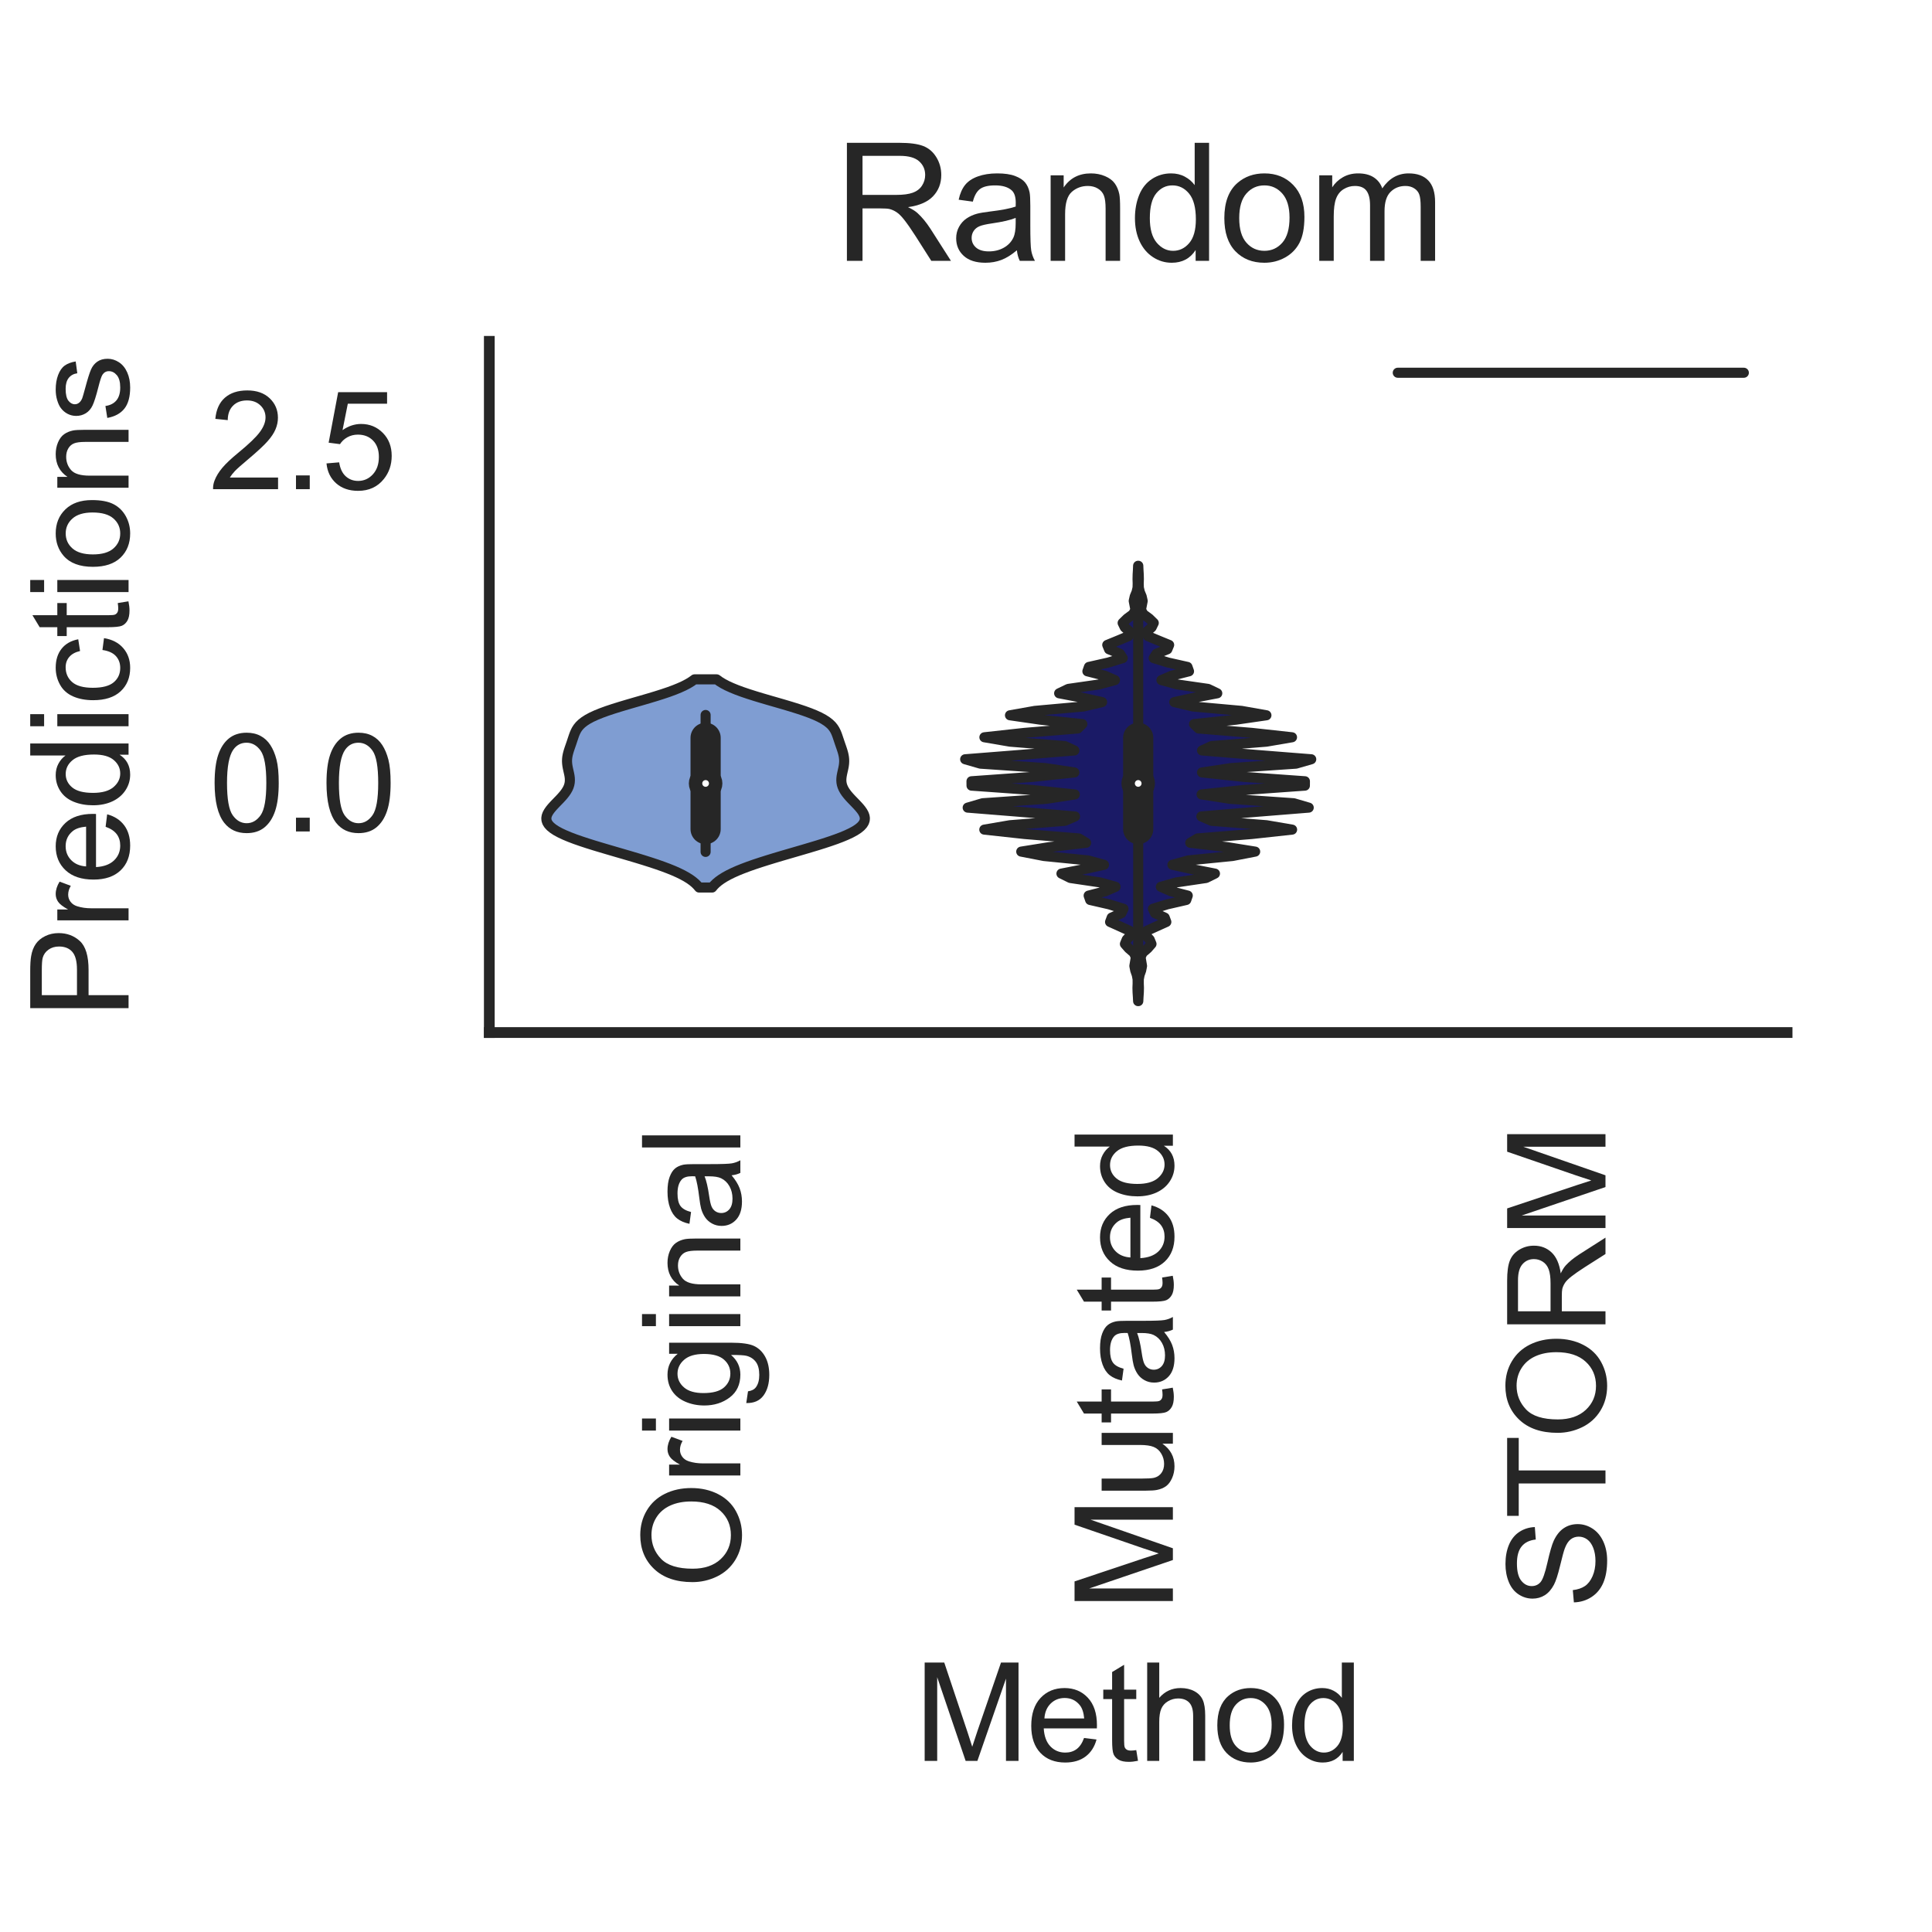 <?xml version="1.0" encoding="utf-8" standalone="no"?>
<!DOCTYPE svg PUBLIC "-//W3C//DTD SVG 1.1//EN"
  "http://www.w3.org/Graphics/SVG/1.1/DTD/svg11.dtd">
<svg height="144pt" version="1.1" viewBox="0 0 144 144" width="144pt" xmlns="http://www.w3.org/2000/svg" xmlns:xlink="http://www.w3.org/1999/xlink">
 <defs>
  <style type="text/css">*{stroke-linecap:butt;stroke-linejoin:round;}</style>
 </defs>
 <g id="figure_1">
  <g id="patch_1">
   <path d="M 0 144 
L 144 144 
L 144 0 
L 0 0 
z
" style="fill:#ffffff;"/>
  </g>
  <g id="axes_1">
   <g id="patch_2">
    <path d="M 36.47 76.96 
L 133.2 76.96 
L 133.2 25.44 
L 36.47 25.44 
z
" style="fill:#ffffff;"/>
   </g>
   <g id="matplotlib.axis_1">
    <g id="xtick_1">
     <g id="text_1">
      <!-- Original -->
      <g style="fill:#262626;" transform="translate(55.182 118.416)rotate(-90)scale(0.1 -0.1)">
       <defs>
        <path d="M 309 2231 
Q 309 3372 921 4017 
Q 1534 4663 2503 4663 
Q 3138 4663 3647 4359 
Q 4156 4056 4423 3514 
Q 4691 2972 4691 2284 
Q 4691 1588 4409 1038 
Q 4128 488 3612 205 
Q 3097 -78 2500 -78 
Q 1853 -78 1343 234 
Q 834 547 571 1087 
Q 309 1628 309 2231 
z
M 934 2222 
Q 934 1394 1379 917 
Q 1825 441 2497 441 
Q 3181 441 3623 922 
Q 4066 1403 4066 2288 
Q 4066 2847 3877 3264 
Q 3688 3681 3323 3911 
Q 2959 4141 2506 4141 
Q 1863 4141 1398 3698 
Q 934 3256 934 2222 
z
" id="ArialMT-4f" transform="scale(0.016)"/>
        <path d="M 416 0 
L 416 3319 
L 922 3319 
L 922 2816 
Q 1116 3169 1280 3281 
Q 1444 3394 1641 3394 
Q 1925 3394 2219 3213 
L 2025 2691 
Q 1819 2813 1613 2813 
Q 1428 2813 1281 2702 
Q 1134 2591 1072 2394 
Q 978 2094 978 1738 
L 978 0 
L 416 0 
z
" id="ArialMT-72" transform="scale(0.016)"/>
        <path d="M 425 3934 
L 425 4581 
L 988 4581 
L 988 3934 
L 425 3934 
z
M 425 0 
L 425 3319 
L 988 3319 
L 988 0 
L 425 0 
z
" id="ArialMT-69" transform="scale(0.016)"/>
        <path d="M 319 -275 
L 866 -356 
Q 900 -609 1056 -725 
Q 1266 -881 1628 -881 
Q 2019 -881 2231 -725 
Q 2444 -569 2519 -288 
Q 2563 -116 2559 434 
Q 2191 0 1641 0 
Q 956 0 581 494 
Q 206 988 206 1678 
Q 206 2153 378 2554 
Q 550 2956 876 3175 
Q 1203 3394 1644 3394 
Q 2231 3394 2613 2919 
L 2613 3319 
L 3131 3319 
L 3131 450 
Q 3131 -325 2973 -648 
Q 2816 -972 2473 -1159 
Q 2131 -1347 1631 -1347 
Q 1038 -1347 672 -1080 
Q 306 -813 319 -275 
z
M 784 1719 
Q 784 1066 1043 766 
Q 1303 466 1694 466 
Q 2081 466 2343 764 
Q 2606 1063 2606 1700 
Q 2606 2309 2336 2618 
Q 2066 2928 1684 2928 
Q 1309 2928 1046 2623 
Q 784 2319 784 1719 
z
" id="ArialMT-67" transform="scale(0.016)"/>
        <path d="M 422 0 
L 422 3319 
L 928 3319 
L 928 2847 
Q 1294 3394 1984 3394 
Q 2284 3394 2536 3286 
Q 2788 3178 2913 3003 
Q 3038 2828 3088 2588 
Q 3119 2431 3119 2041 
L 3119 0 
L 2556 0 
L 2556 2019 
Q 2556 2363 2490 2533 
Q 2425 2703 2258 2804 
Q 2091 2906 1866 2906 
Q 1506 2906 1245 2678 
Q 984 2450 984 1813 
L 984 0 
L 422 0 
z
" id="ArialMT-6e" transform="scale(0.016)"/>
        <path d="M 2588 409 
Q 2275 144 1986 34 
Q 1697 -75 1366 -75 
Q 819 -75 525 192 
Q 231 459 231 875 
Q 231 1119 342 1320 
Q 453 1522 633 1644 
Q 813 1766 1038 1828 
Q 1203 1872 1538 1913 
Q 2219 1994 2541 2106 
Q 2544 2222 2544 2253 
Q 2544 2597 2384 2738 
Q 2169 2928 1744 2928 
Q 1347 2928 1158 2789 
Q 969 2650 878 2297 
L 328 2372 
Q 403 2725 575 2942 
Q 747 3159 1072 3276 
Q 1397 3394 1825 3394 
Q 2250 3394 2515 3294 
Q 2781 3194 2906 3042 
Q 3031 2891 3081 2659 
Q 3109 2516 3109 2141 
L 3109 1391 
Q 3109 606 3145 398 
Q 3181 191 3288 0 
L 2700 0 
Q 2613 175 2588 409 
z
M 2541 1666 
Q 2234 1541 1622 1453 
Q 1275 1403 1131 1340 
Q 988 1278 909 1158 
Q 831 1038 831 891 
Q 831 666 1001 516 
Q 1172 366 1500 366 
Q 1825 366 2078 508 
Q 2331 650 2450 897 
Q 2541 1088 2541 1459 
L 2541 1666 
z
" id="ArialMT-61" transform="scale(0.016)"/>
        <path d="M 409 0 
L 409 4581 
L 972 4581 
L 972 0 
L 409 0 
z
" id="ArialMT-6c" transform="scale(0.016)"/>
       </defs>
       <use xlink:href="#ArialMT-4f"/>
       <use x="77.783" xlink:href="#ArialMT-72"/>
       <use x="111.084" xlink:href="#ArialMT-69"/>
       <use x="133.301" xlink:href="#ArialMT-67"/>
       <use x="188.916" xlink:href="#ArialMT-69"/>
       <use x="211.133" xlink:href="#ArialMT-6e"/>
       <use x="266.748" xlink:href="#ArialMT-61"/>
       <use x="322.363" xlink:href="#ArialMT-6c"/>
      </g>
     </g>
    </g>
    <g id="xtick_2">
     <g id="text_2">
      <!-- Mutated -->
      <g style="fill:#262626;" transform="translate(87.42 120.09)rotate(-90)scale(0.1 -0.1)">
       <defs>
        <path d="M 475 0 
L 475 4581 
L 1388 4581 
L 2472 1338 
Q 2622 884 2691 659 
Q 2769 909 2934 1394 
L 4031 4581 
L 4847 4581 
L 4847 0 
L 4263 0 
L 4263 3834 
L 2931 0 
L 2384 0 
L 1059 3900 
L 1059 0 
L 475 0 
z
" id="ArialMT-4d" transform="scale(0.016)"/>
        <path d="M 2597 0 
L 2597 488 
Q 2209 -75 1544 -75 
Q 1250 -75 995 37 
Q 741 150 617 320 
Q 494 491 444 738 
Q 409 903 409 1263 
L 409 3319 
L 972 3319 
L 972 1478 
Q 972 1038 1006 884 
Q 1059 663 1231 536 
Q 1403 409 1656 409 
Q 1909 409 2131 539 
Q 2353 669 2445 892 
Q 2538 1116 2538 1541 
L 2538 3319 
L 3100 3319 
L 3100 0 
L 2597 0 
z
" id="ArialMT-75" transform="scale(0.016)"/>
        <path d="M 1650 503 
L 1731 6 
Q 1494 -44 1306 -44 
Q 1000 -44 831 53 
Q 663 150 594 308 
Q 525 466 525 972 
L 525 2881 
L 113 2881 
L 113 3319 
L 525 3319 
L 525 4141 
L 1084 4478 
L 1084 3319 
L 1650 3319 
L 1650 2881 
L 1084 2881 
L 1084 941 
Q 1084 700 1114 631 
Q 1144 563 1211 522 
Q 1278 481 1403 481 
Q 1497 481 1650 503 
z
" id="ArialMT-74" transform="scale(0.016)"/>
        <path d="M 2694 1069 
L 3275 997 
Q 3138 488 2766 206 
Q 2394 -75 1816 -75 
Q 1088 -75 661 373 
Q 234 822 234 1631 
Q 234 2469 665 2931 
Q 1097 3394 1784 3394 
Q 2450 3394 2872 2941 
Q 3294 2488 3294 1666 
Q 3294 1616 3291 1516 
L 816 1516 
Q 847 969 1125 678 
Q 1403 388 1819 388 
Q 2128 388 2347 550 
Q 2566 713 2694 1069 
z
M 847 1978 
L 2700 1978 
Q 2663 2397 2488 2606 
Q 2219 2931 1791 2931 
Q 1403 2931 1139 2672 
Q 875 2413 847 1978 
z
" id="ArialMT-65" transform="scale(0.016)"/>
        <path d="M 2575 0 
L 2575 419 
Q 2259 -75 1647 -75 
Q 1250 -75 917 144 
Q 584 363 401 755 
Q 219 1147 219 1656 
Q 219 2153 384 2558 
Q 550 2963 881 3178 
Q 1213 3394 1622 3394 
Q 1922 3394 2156 3267 
Q 2391 3141 2538 2938 
L 2538 4581 
L 3097 4581 
L 3097 0 
L 2575 0 
z
M 797 1656 
Q 797 1019 1065 703 
Q 1334 388 1700 388 
Q 2069 388 2326 689 
Q 2584 991 2584 1609 
Q 2584 2291 2321 2609 
Q 2059 2928 1675 2928 
Q 1300 2928 1048 2622 
Q 797 2316 797 1656 
z
" id="ArialMT-64" transform="scale(0.016)"/>
       </defs>
       <use xlink:href="#ArialMT-4d"/>
       <use x="83.301" xlink:href="#ArialMT-75"/>
       <use x="138.916" xlink:href="#ArialMT-74"/>
       <use x="166.699" xlink:href="#ArialMT-61"/>
       <use x="222.314" xlink:href="#ArialMT-74"/>
       <use x="250.098" xlink:href="#ArialMT-65"/>
       <use x="305.713" xlink:href="#ArialMT-64"/>
      </g>
     </g>
    </g>
    <g id="xtick_3">
     <g id="text_3">
      <!-- STORM -->
      <g style="fill:#262626;" transform="translate(119.663 119.893)rotate(-90)scale(0.1 -0.1)">
       <defs>
        <path d="M 288 1472 
L 859 1522 
Q 900 1178 1048 958 
Q 1197 738 1509 602 
Q 1822 466 2213 466 
Q 2559 466 2825 569 
Q 3091 672 3220 851 
Q 3350 1031 3350 1244 
Q 3350 1459 3225 1620 
Q 3100 1781 2813 1891 
Q 2628 1963 1997 2114 
Q 1366 2266 1113 2400 
Q 784 2572 623 2826 
Q 463 3081 463 3397 
Q 463 3744 659 4045 
Q 856 4347 1234 4503 
Q 1613 4659 2075 4659 
Q 2584 4659 2973 4495 
Q 3363 4331 3572 4012 
Q 3781 3694 3797 3291 
L 3216 3247 
Q 3169 3681 2898 3903 
Q 2628 4125 2100 4125 
Q 1550 4125 1298 3923 
Q 1047 3722 1047 3438 
Q 1047 3191 1225 3031 
Q 1400 2872 2139 2705 
Q 2878 2538 3153 2413 
Q 3553 2228 3743 1945 
Q 3934 1663 3934 1294 
Q 3934 928 3725 604 
Q 3516 281 3123 101 
Q 2731 -78 2241 -78 
Q 1619 -78 1198 103 
Q 778 284 539 648 
Q 300 1013 288 1472 
z
" id="ArialMT-53" transform="scale(0.016)"/>
        <path d="M 1659 0 
L 1659 4041 
L 150 4041 
L 150 4581 
L 3781 4581 
L 3781 4041 
L 2266 4041 
L 2266 0 
L 1659 0 
z
" id="ArialMT-54" transform="scale(0.016)"/>
        <path d="M 503 0 
L 503 4581 
L 2534 4581 
Q 3147 4581 3465 4457 
Q 3784 4334 3975 4021 
Q 4166 3709 4166 3331 
Q 4166 2844 3850 2509 
Q 3534 2175 2875 2084 
Q 3116 1969 3241 1856 
Q 3506 1613 3744 1247 
L 4541 0 
L 3778 0 
L 3172 953 
Q 2906 1366 2734 1584 
Q 2563 1803 2427 1890 
Q 2291 1978 2150 2013 
Q 2047 2034 1813 2034 
L 1109 2034 
L 1109 0 
L 503 0 
z
M 1109 2559 
L 2413 2559 
Q 2828 2559 3062 2645 
Q 3297 2731 3419 2920 
Q 3541 3109 3541 3331 
Q 3541 3656 3305 3865 
Q 3069 4075 2559 4075 
L 1109 4075 
L 1109 2559 
z
" id="ArialMT-52" transform="scale(0.016)"/>
       </defs>
       <use xlink:href="#ArialMT-53"/>
       <use x="66.699" xlink:href="#ArialMT-54"/>
       <use x="126.033" xlink:href="#ArialMT-4f"/>
       <use x="203.816" xlink:href="#ArialMT-52"/>
       <use x="276.033" xlink:href="#ArialMT-4d"/>
      </g>
     </g>
    </g>
    <g id="text_4">
     <!-- Method -->
     <g style="fill:#262626;" transform="translate(68.159 131.248)scale(0.1 -0.1)">
      <defs>
       <path d="M 422 0 
L 422 4581 
L 984 4581 
L 984 2938 
Q 1378 3394 1978 3394 
Q 2347 3394 2619 3248 
Q 2891 3103 3008 2847 
Q 3125 2591 3125 2103 
L 3125 0 
L 2563 0 
L 2563 2103 
Q 2563 2525 2380 2717 
Q 2197 2909 1863 2909 
Q 1613 2909 1392 2779 
Q 1172 2650 1078 2428 
Q 984 2206 984 1816 
L 984 0 
L 422 0 
z
" id="ArialMT-68" transform="scale(0.016)"/>
       <path d="M 213 1659 
Q 213 2581 725 3025 
Q 1153 3394 1769 3394 
Q 2453 3394 2887 2945 
Q 3322 2497 3322 1706 
Q 3322 1066 3130 698 
Q 2938 331 2570 128 
Q 2203 -75 1769 -75 
Q 1072 -75 642 372 
Q 213 819 213 1659 
z
M 791 1659 
Q 791 1022 1069 705 
Q 1347 388 1769 388 
Q 2188 388 2466 706 
Q 2744 1025 2744 1678 
Q 2744 2294 2464 2611 
Q 2184 2928 1769 2928 
Q 1347 2928 1069 2612 
Q 791 2297 791 1659 
z
" id="ArialMT-6f" transform="scale(0.016)"/>
      </defs>
      <use xlink:href="#ArialMT-4d"/>
      <use x="83.301" xlink:href="#ArialMT-65"/>
      <use x="138.916" xlink:href="#ArialMT-74"/>
      <use x="166.699" xlink:href="#ArialMT-68"/>
      <use x="222.314" xlink:href="#ArialMT-6f"/>
      <use x="277.93" xlink:href="#ArialMT-64"/>
     </g>
    </g>
   </g>
   <g id="matplotlib.axis_2">
    <g id="ytick_1">
     <g id="text_5">
      <!-- 0.0 -->
      <g style="fill:#262626;" transform="translate(15.57 61.972)scale(0.1 -0.1)">
       <defs>
        <path d="M 266 2259 
Q 266 3072 433 3567 
Q 600 4063 929 4331 
Q 1259 4600 1759 4600 
Q 2128 4600 2406 4451 
Q 2684 4303 2865 4023 
Q 3047 3744 3150 3342 
Q 3253 2941 3253 2259 
Q 3253 1453 3087 958 
Q 2922 463 2592 192 
Q 2263 -78 1759 -78 
Q 1097 -78 719 397 
Q 266 969 266 2259 
z
M 844 2259 
Q 844 1131 1108 757 
Q 1372 384 1759 384 
Q 2147 384 2411 759 
Q 2675 1134 2675 2259 
Q 2675 3391 2411 3762 
Q 2147 4134 1753 4134 
Q 1366 4134 1134 3806 
Q 844 3388 844 2259 
z
" id="ArialMT-30" transform="scale(0.016)"/>
        <path d="M 581 0 
L 581 641 
L 1222 641 
L 1222 0 
L 581 0 
z
" id="ArialMT-2e" transform="scale(0.016)"/>
       </defs>
       <use xlink:href="#ArialMT-30"/>
       <use x="55.615" xlink:href="#ArialMT-2e"/>
       <use x="83.398" xlink:href="#ArialMT-30"/>
      </g>
     </g>
    </g>
    <g id="ytick_2">
     <g id="text_6">
      <!-- 2.5 -->
      <g style="fill:#262626;" transform="translate(15.57 36.46)scale(0.1 -0.1)">
       <defs>
        <path d="M 3222 541 
L 3222 0 
L 194 0 
Q 188 203 259 391 
Q 375 700 629 1000 
Q 884 1300 1366 1694 
Q 2113 2306 2375 2664 
Q 2638 3022 2638 3341 
Q 2638 3675 2398 3904 
Q 2159 4134 1775 4134 
Q 1369 4134 1125 3890 
Q 881 3647 878 3216 
L 300 3275 
Q 359 3922 746 4261 
Q 1134 4600 1788 4600 
Q 2447 4600 2831 4234 
Q 3216 3869 3216 3328 
Q 3216 3053 3103 2787 
Q 2991 2522 2730 2228 
Q 2469 1934 1863 1422 
Q 1356 997 1212 845 
Q 1069 694 975 541 
L 3222 541 
z
" id="ArialMT-32" transform="scale(0.016)"/>
        <path d="M 266 1200 
L 856 1250 
Q 922 819 1161 601 
Q 1400 384 1738 384 
Q 2144 384 2425 690 
Q 2706 997 2706 1503 
Q 2706 1984 2436 2262 
Q 2166 2541 1728 2541 
Q 1456 2541 1237 2417 
Q 1019 2294 894 2097 
L 366 2166 
L 809 4519 
L 3088 4519 
L 3088 3981 
L 1259 3981 
L 1013 2750 
Q 1425 3038 1878 3038 
Q 2478 3038 2890 2622 
Q 3303 2206 3303 1553 
Q 3303 931 2941 478 
Q 2500 -78 1738 -78 
Q 1113 -78 717 272 
Q 322 622 266 1200 
z
" id="ArialMT-35" transform="scale(0.016)"/>
       </defs>
       <use xlink:href="#ArialMT-32"/>
       <use x="55.615" xlink:href="#ArialMT-2e"/>
       <use x="83.398" xlink:href="#ArialMT-35"/>
      </g>
     </g>
    </g>
    <g id="text_7">
     <!-- Predictions -->
     <g style="fill:#262626;" transform="translate(9.582 75.933)rotate(-90)scale(0.1 -0.1)">
      <defs>
       <path d="M 494 0 
L 494 4581 
L 2222 4581 
Q 2678 4581 2919 4538 
Q 3256 4481 3484 4323 
Q 3713 4166 3852 3881 
Q 3991 3597 3991 3256 
Q 3991 2672 3619 2267 
Q 3247 1863 2275 1863 
L 1100 1863 
L 1100 0 
L 494 0 
z
M 1100 2403 
L 2284 2403 
Q 2872 2403 3119 2622 
Q 3366 2841 3366 3238 
Q 3366 3525 3220 3729 
Q 3075 3934 2838 4000 
Q 2684 4041 2272 4041 
L 1100 4041 
L 1100 2403 
z
" id="ArialMT-50" transform="scale(0.016)"/>
       <path d="M 2588 1216 
L 3141 1144 
Q 3050 572 2676 248 
Q 2303 -75 1759 -75 
Q 1078 -75 664 370 
Q 250 816 250 1647 
Q 250 2184 428 2587 
Q 606 2991 970 3192 
Q 1334 3394 1763 3394 
Q 2303 3394 2647 3120 
Q 2991 2847 3088 2344 
L 2541 2259 
Q 2463 2594 2264 2762 
Q 2066 2931 1784 2931 
Q 1359 2931 1093 2626 
Q 828 2322 828 1663 
Q 828 994 1084 691 
Q 1341 388 1753 388 
Q 2084 388 2306 591 
Q 2528 794 2588 1216 
z
" id="ArialMT-63" transform="scale(0.016)"/>
       <path d="M 197 991 
L 753 1078 
Q 800 744 1014 566 
Q 1228 388 1613 388 
Q 2000 388 2187 545 
Q 2375 703 2375 916 
Q 2375 1106 2209 1216 
Q 2094 1291 1634 1406 
Q 1016 1563 777 1677 
Q 538 1791 414 1992 
Q 291 2194 291 2438 
Q 291 2659 392 2848 
Q 494 3038 669 3163 
Q 800 3259 1026 3326 
Q 1253 3394 1513 3394 
Q 1903 3394 2198 3281 
Q 2494 3169 2634 2976 
Q 2775 2784 2828 2463 
L 2278 2388 
Q 2241 2644 2061 2787 
Q 1881 2931 1553 2931 
Q 1166 2931 1000 2803 
Q 834 2675 834 2503 
Q 834 2394 903 2306 
Q 972 2216 1119 2156 
Q 1203 2125 1616 2013 
Q 2213 1853 2448 1751 
Q 2684 1650 2818 1456 
Q 2953 1263 2953 975 
Q 2953 694 2789 445 
Q 2625 197 2315 61 
Q 2006 -75 1616 -75 
Q 969 -75 630 194 
Q 291 463 197 991 
z
" id="ArialMT-73" transform="scale(0.016)"/>
      </defs>
      <use xlink:href="#ArialMT-50"/>
      <use x="66.699" xlink:href="#ArialMT-72"/>
      <use x="100" xlink:href="#ArialMT-65"/>
      <use x="155.615" xlink:href="#ArialMT-64"/>
      <use x="211.23" xlink:href="#ArialMT-69"/>
      <use x="233.447" xlink:href="#ArialMT-63"/>
      <use x="283.447" xlink:href="#ArialMT-74"/>
      <use x="311.23" xlink:href="#ArialMT-69"/>
      <use x="333.447" xlink:href="#ArialMT-6f"/>
      <use x="389.062" xlink:href="#ArialMT-6e"/>
      <use x="444.678" xlink:href="#ArialMT-73"/>
     </g>
    </g>
   </g>
   <g id="PolyCollection_1">
    <defs>
     <path d="M 53.077 -77.849 
L 52.107 -77.849 
L 51.975 -78.005 
L 51.817 -78.162 
L 51.63 -78.319 
L 51.413 -78.476 
L 51.162 -78.632 
L 50.878 -78.789 
L 50.559 -78.946 
L 50.206 -79.103 
L 49.821 -79.259 
L 49.403 -79.416 
L 48.957 -79.573 
L 48.485 -79.729 
L 47.991 -79.886 
L 47.478 -80.043 
L 46.952 -80.2 
L 46.417 -80.356 
L 45.878 -80.513 
L 45.341 -80.67 
L 44.81 -80.827 
L 44.291 -80.983 
L 43.791 -81.14 
L 43.314 -81.297 
L 42.866 -81.453 
L 42.452 -81.61 
L 42.077 -81.767 
L 41.744 -81.924 
L 41.457 -82.08 
L 41.218 -82.237 
L 41.026 -82.394 
L 40.882 -82.551 
L 40.785 -82.707 
L 40.732 -82.864 
L 40.72 -83.021 
L 40.745 -83.177 
L 40.803 -83.334 
L 40.89 -83.491 
L 40.999 -83.648 
L 41.126 -83.804 
L 41.267 -83.961 
L 41.416 -84.118 
L 41.568 -84.275 
L 41.72 -84.431 
L 41.865 -84.588 
L 42.001 -84.745 
L 42.124 -84.901 
L 42.23 -85.058 
L 42.319 -85.215 
L 42.388 -85.372 
L 42.436 -85.528 
L 42.465 -85.685 
L 42.475 -85.842 
L 42.47 -85.999 
L 42.451 -86.155 
L 42.422 -86.312 
L 42.387 -86.469 
L 42.351 -86.625 
L 42.318 -86.782 
L 42.29 -86.939 
L 42.271 -87.096 
L 42.262 -87.252 
L 42.266 -87.409 
L 42.282 -87.566 
L 42.31 -87.723 
L 42.348 -87.879 
L 42.393 -88.036 
L 42.444 -88.193 
L 42.498 -88.349 
L 42.552 -88.506 
L 42.606 -88.663 
L 42.658 -88.82 
L 42.71 -88.976 
L 42.763 -89.133 
L 42.82 -89.29 
L 42.887 -89.446 
L 42.967 -89.603 
L 43.068 -89.76 
L 43.196 -89.917 
L 43.357 -90.073 
L 43.557 -90.23 
L 43.801 -90.387 
L 44.092 -90.544 
L 44.431 -90.7 
L 44.818 -90.857 
L 45.249 -91.014 
L 45.719 -91.17 
L 46.222 -91.327 
L 46.748 -91.484 
L 47.287 -91.641 
L 47.83 -91.797 
L 48.366 -91.954 
L 48.886 -92.111 
L 49.381 -92.268 
L 49.844 -92.424 
L 50.269 -92.581 
L 50.654 -92.738 
L 50.995 -92.894 
L 51.294 -93.051 
L 51.55 -93.208 
L 51.767 -93.365 
L 53.416 -93.365 
L 53.416 -93.365 
L 53.633 -93.208 
L 53.89 -93.051 
L 54.188 -92.894 
L 54.53 -92.738 
L 54.914 -92.581 
L 55.34 -92.424 
L 55.803 -92.268 
L 56.297 -92.111 
L 56.817 -91.954 
L 57.353 -91.797 
L 57.896 -91.641 
L 58.436 -91.484 
L 58.962 -91.327 
L 59.464 -91.17 
L 59.934 -91.014 
L 60.365 -90.857 
L 60.752 -90.7 
L 61.091 -90.544 
L 61.382 -90.387 
L 61.626 -90.23 
L 61.827 -90.073 
L 61.988 -89.917 
L 62.115 -89.76 
L 62.216 -89.603 
L 62.297 -89.446 
L 62.363 -89.29 
L 62.42 -89.133 
L 62.473 -88.976 
L 62.525 -88.82 
L 62.578 -88.663 
L 62.631 -88.506 
L 62.686 -88.349 
L 62.739 -88.193 
L 62.79 -88.036 
L 62.836 -87.879 
L 62.873 -87.723 
L 62.901 -87.566 
L 62.917 -87.409 
L 62.921 -87.252 
L 62.913 -87.096 
L 62.894 -86.939 
L 62.866 -86.782 
L 62.832 -86.625 
L 62.796 -86.469 
L 62.762 -86.312 
L 62.733 -86.155 
L 62.714 -85.999 
L 62.708 -85.842 
L 62.718 -85.685 
L 62.747 -85.528 
L 62.796 -85.372 
L 62.865 -85.215 
L 62.953 -85.058 
L 63.06 -84.901 
L 63.182 -84.745 
L 63.318 -84.588 
L 63.464 -84.431 
L 63.615 -84.275 
L 63.767 -84.118 
L 63.916 -83.961 
L 64.057 -83.804 
L 64.184 -83.648 
L 64.294 -83.491 
L 64.38 -83.334 
L 64.438 -83.177 
L 64.463 -83.021 
L 64.451 -82.864 
L 64.398 -82.707 
L 64.301 -82.551 
L 64.157 -82.394 
L 63.966 -82.237 
L 63.726 -82.08 
L 63.439 -81.924 
L 63.106 -81.767 
L 62.731 -81.61 
L 62.317 -81.453 
L 61.87 -81.297 
L 61.393 -81.14 
L 60.892 -80.983 
L 60.373 -80.827 
L 59.843 -80.67 
L 59.305 -80.513 
L 58.766 -80.356 
L 58.231 -80.2 
L 57.705 -80.043 
L 57.193 -79.886 
L 56.698 -79.729 
L 56.226 -79.573 
L 55.78 -79.416 
L 55.363 -79.259 
L 54.977 -79.103 
L 54.624 -78.946 
L 54.305 -78.789 
L 54.021 -78.632 
L 53.771 -78.476 
L 53.553 -78.319 
L 53.366 -78.162 
L 53.208 -78.005 
L 53.077 -77.849 
z
" id="mc7460b11a4" style="stroke:#262626;stroke-width:0.75;"/>
    </defs>
    <g clip-path="url(#p7af85a4fda)">
     <use style="fill:#7f9dd2;stroke:#262626;stroke-width:0.75;" x="0" xlink:href="#mc7460b11a4" y="144"/>
    </g>
   </g>
   <g id="PolyCollection_2">
    <defs>
     <path d="M 84.842 -69.382 
L 84.828 -69.382 
L 84.811 -69.71 
L 84.789 -70.037 
L 84.78 -70.365 
L 84.792 -70.693 
L 84.79 -71.021 
L 84.728 -71.348 
L 84.613 -71.676 
L 84.549 -72.004 
L 84.604 -72.332 
L 84.658 -72.66 
L 84.51 -72.987 
L 84.131 -73.315 
L 83.844 -73.643 
L 83.979 -73.971 
L 84.288 -74.298 
L 84.187 -74.626 
L 83.468 -74.954 
L 82.738 -75.282 
L 82.859 -75.609 
L 83.585 -75.937 
L 83.738 -76.265 
L 82.679 -76.593 
L 81.254 -76.921 
L 81.141 -77.248 
L 82.403 -77.576 
L 83.148 -77.904 
L 81.985 -78.232 
L 79.779 -78.559 
L 79.114 -78.887 
L 80.789 -79.215 
L 82.285 -79.543 
L 81.097 -79.871 
L 77.808 -80.198 
L 76.117 -80.526 
L 78.169 -80.854 
L 80.954 -81.182 
L 80.409 -81.509 
L 76.378 -81.837 
L 73.364 -82.165 
L 75.278 -82.493 
L 79.371 -82.82 
L 80.126 -83.148 
L 76.212 -83.476 
L 72.125 -83.804 
L 73.243 -84.132 
L 77.981 -84.459 
L 80.11 -84.787 
L 77.009 -85.115 
L 72.412 -85.443 
L 72.409 -85.77 
L 76.999 -86.098 
L 80.079 -86.426 
L 77.892 -86.754 
L 73.077 -87.081 
L 71.938 -87.409 
L 76.085 -87.737 
L 80.077 -88.065 
L 79.365 -88.393 
L 75.286 -88.72 
L 73.371 -89.048 
L 76.369 -89.376 
L 80.334 -89.704 
L 80.673 -90.031 
L 77.543 -90.359 
L 75.278 -90.687 
L 77.132 -91.015 
L 80.76 -91.343 
L 82.145 -91.67 
L 80.658 -91.998 
L 78.942 -92.326 
L 79.627 -92.654 
L 81.9 -92.981 
L 83.101 -93.309 
L 82.342 -93.637 
L 81.048 -93.965 
L 81.163 -94.292 
L 82.619 -94.62 
L 83.682 -94.948 
L 83.471 -95.276 
L 82.663 -95.604 
L 82.528 -95.931 
L 83.329 -96.259 
L 84.112 -96.587 
L 84.203 -96.915 
L 83.834 -97.242 
L 83.675 -97.57 
L 84.011 -97.898 
L 84.455 -98.226 
L 84.628 -98.553 
L 84.565 -98.881 
L 84.501 -99.209 
L 84.575 -99.537 
L 84.711 -99.865 
L 84.787 -100.192 
L 84.796 -100.52 
L 84.786 -100.848 
L 84.794 -101.176 
L 84.814 -101.503 
L 84.828 -101.831 
L 84.842 -101.831 
L 84.842 -101.831 
L 84.856 -101.503 
L 84.876 -101.176 
L 84.884 -100.848 
L 84.874 -100.52 
L 84.883 -100.192 
L 84.959 -99.865 
L 85.095 -99.537 
L 85.169 -99.209 
L 85.105 -98.881 
L 85.042 -98.553 
L 85.215 -98.226 
L 85.659 -97.898 
L 85.995 -97.57 
L 85.836 -97.242 
L 85.467 -96.915 
L 85.558 -96.587 
L 86.341 -96.259 
L 87.142 -95.931 
L 87.007 -95.604 
L 86.199 -95.276 
L 85.988 -94.948 
L 87.051 -94.62 
L 88.507 -94.292 
L 88.622 -93.965 
L 87.328 -93.637 
L 86.569 -93.309 
L 87.77 -92.981 
L 90.043 -92.654 
L 90.728 -92.326 
L 89.012 -91.998 
L 87.525 -91.67 
L 88.91 -91.343 
L 92.538 -91.015 
L 94.392 -90.687 
L 92.127 -90.359 
L 88.997 -90.031 
L 89.336 -89.704 
L 93.301 -89.376 
L 96.299 -89.048 
L 94.384 -88.72 
L 90.305 -88.393 
L 89.593 -88.065 
L 93.585 -87.737 
L 97.732 -87.409 
L 96.593 -87.081 
L 91.778 -86.754 
L 89.591 -86.426 
L 92.671 -86.098 
L 97.261 -85.77 
L 97.258 -85.443 
L 92.661 -85.115 
L 89.56 -84.787 
L 91.689 -84.459 
L 96.427 -84.132 
L 97.545 -83.804 
L 93.458 -83.476 
L 89.544 -83.148 
L 90.299 -82.82 
L 94.392 -82.493 
L 96.306 -82.165 
L 93.292 -81.837 
L 89.261 -81.509 
L 88.716 -81.182 
L 91.501 -80.854 
L 93.553 -80.526 
L 91.862 -80.198 
L 88.573 -79.871 
L 87.385 -79.543 
L 88.881 -79.215 
L 90.556 -78.887 
L 89.891 -78.559 
L 87.685 -78.232 
L 86.522 -77.904 
L 87.267 -77.576 
L 88.529 -77.248 
L 88.416 -76.921 
L 86.991 -76.593 
L 85.932 -76.265 
L 86.085 -75.937 
L 86.811 -75.609 
L 86.932 -75.282 
L 86.202 -74.954 
L 85.483 -74.626 
L 85.382 -74.298 
L 85.691 -73.971 
L 85.826 -73.643 
L 85.539 -73.315 
L 85.16 -72.987 
L 85.012 -72.66 
L 85.066 -72.332 
L 85.121 -72.004 
L 85.057 -71.676 
L 84.942 -71.348 
L 84.88 -71.021 
L 84.878 -70.693 
L 84.89 -70.365 
L 84.881 -70.037 
L 84.859 -69.71 
L 84.842 -69.382 
z
" id="m3013ffa609" style="stroke:#262626;stroke-width:0.75;"/>
    </defs>
    <g clip-path="url(#p7af85a4fda)">
     <use style="fill:#1a1a66;stroke:#262626;stroke-width:0.75;" x="0" xlink:href="#m3013ffa609" y="144"/>
    </g>
   </g>
   <g id="line2d_1">
    <path clip-path="url(#p7af85a4fda)" d="M 52.592 63.496 
L 52.592 53.29 
" style="fill:none;stroke:#262626;stroke-linecap:round;stroke-width:0.75;"/>
   </g>
   <g id="line2d_2">
    <path clip-path="url(#p7af85a4fda)" d="M 52.592 61.794 
L 52.592 54.993 
" style="fill:none;stroke:#262626;stroke-linecap:round;stroke-width:2.25;"/>
   </g>
   <g id="line2d_3">
    <path clip-path="url(#p7af85a4fda)" d="M 84.835 72 
L 84.835 44.787 
" style="fill:none;stroke:#262626;stroke-linecap:round;stroke-width:0.75;"/>
   </g>
   <g id="line2d_4">
    <path clip-path="url(#p7af85a4fda)" d="M 84.835 61.795 
L 84.835 54.992 
" style="fill:none;stroke:#262626;stroke-linecap:round;stroke-width:2.25;"/>
   </g>
   <g id="line2d_5">
    <path clip-path="url(#p7af85a4fda)" d="M 104.181 27.782 
L 129.976 27.782 
" style="fill:none;stroke:#262626;stroke-linecap:round;stroke-width:0.75;"/>
   </g>
   <g id="patch_3">
    <path d="M 36.47 76.96 
L 36.47 25.44 
" style="fill:none;stroke:#262626;stroke-linecap:square;stroke-linejoin:miter;stroke-width:0.8;"/>
   </g>
   <g id="patch_4">
    <path d="M 36.47 76.96 
L 133.2 76.96 
" style="fill:none;stroke:#262626;stroke-linecap:square;stroke-linejoin:miter;stroke-width:0.8;"/>
   </g>
   <g id="PathCollection_1">
    <defs>
     <path d="M 0 0.75 
C 0.199 0.75 0.39 0.671 0.53 0.53 
C 0.671 0.39 0.75 0.199 0.75 0 
C 0.75 -0.199 0.671 -0.39 0.53 -0.53 
C 0.39 -0.671 0.199 -0.75 0 -0.75 
C -0.199 -0.75 -0.39 -0.671 -0.53 -0.53 
C -0.671 -0.39 -0.75 -0.199 -0.75 0 
C -0.75 0.199 -0.671 0.39 -0.53 0.53 
C -0.39 0.671 -0.199 0.75 0 0.75 
z
" id="m9981809385" style="stroke:#262626;"/>
    </defs>
    <g clip-path="url(#p7af85a4fda)">
     <use style="fill:#ffffff;stroke:#262626;" x="52.592" xlink:href="#m9981809385" y="58.393"/>
    </g>
   </g>
   <g id="PathCollection_2">
    <g clip-path="url(#p7af85a4fda)">
     <use style="fill:#ffffff;stroke:#262626;" x="84.835" xlink:href="#m9981809385" y="58.393"/>
    </g>
   </g>
   <g id="text_8">
    <!-- Random -->
    <g style="fill:#262626;" transform="translate(62.158 19.44)scale(0.12 -0.12)">
     <defs>
      <path d="M 422 0 
L 422 3319 
L 925 3319 
L 925 2853 
Q 1081 3097 1340 3245 
Q 1600 3394 1931 3394 
Q 2300 3394 2536 3241 
Q 2772 3088 2869 2813 
Q 3263 3394 3894 3394 
Q 4388 3394 4653 3120 
Q 4919 2847 4919 2278 
L 4919 0 
L 4359 0 
L 4359 2091 
Q 4359 2428 4304 2576 
Q 4250 2725 4106 2815 
Q 3963 2906 3769 2906 
Q 3419 2906 3187 2673 
Q 2956 2441 2956 1928 
L 2956 0 
L 2394 0 
L 2394 2156 
Q 2394 2531 2256 2718 
Q 2119 2906 1806 2906 
Q 1569 2906 1367 2781 
Q 1166 2656 1075 2415 
Q 984 2175 984 1722 
L 984 0 
L 422 0 
z
" id="ArialMT-6d" transform="scale(0.016)"/>
     </defs>
     <use xlink:href="#ArialMT-52"/>
     <use x="72.217" xlink:href="#ArialMT-61"/>
     <use x="127.832" xlink:href="#ArialMT-6e"/>
     <use x="183.447" xlink:href="#ArialMT-64"/>
     <use x="239.062" xlink:href="#ArialMT-6f"/>
     <use x="294.678" xlink:href="#ArialMT-6d"/>
    </g>
   </g>
  </g>
 </g>
 <defs>
  <clipPath id="p7af85a4fda">
   <rect height="51.52" width="96.73" x="36.47" y="25.44"/>
  </clipPath>
 </defs>
</svg>
